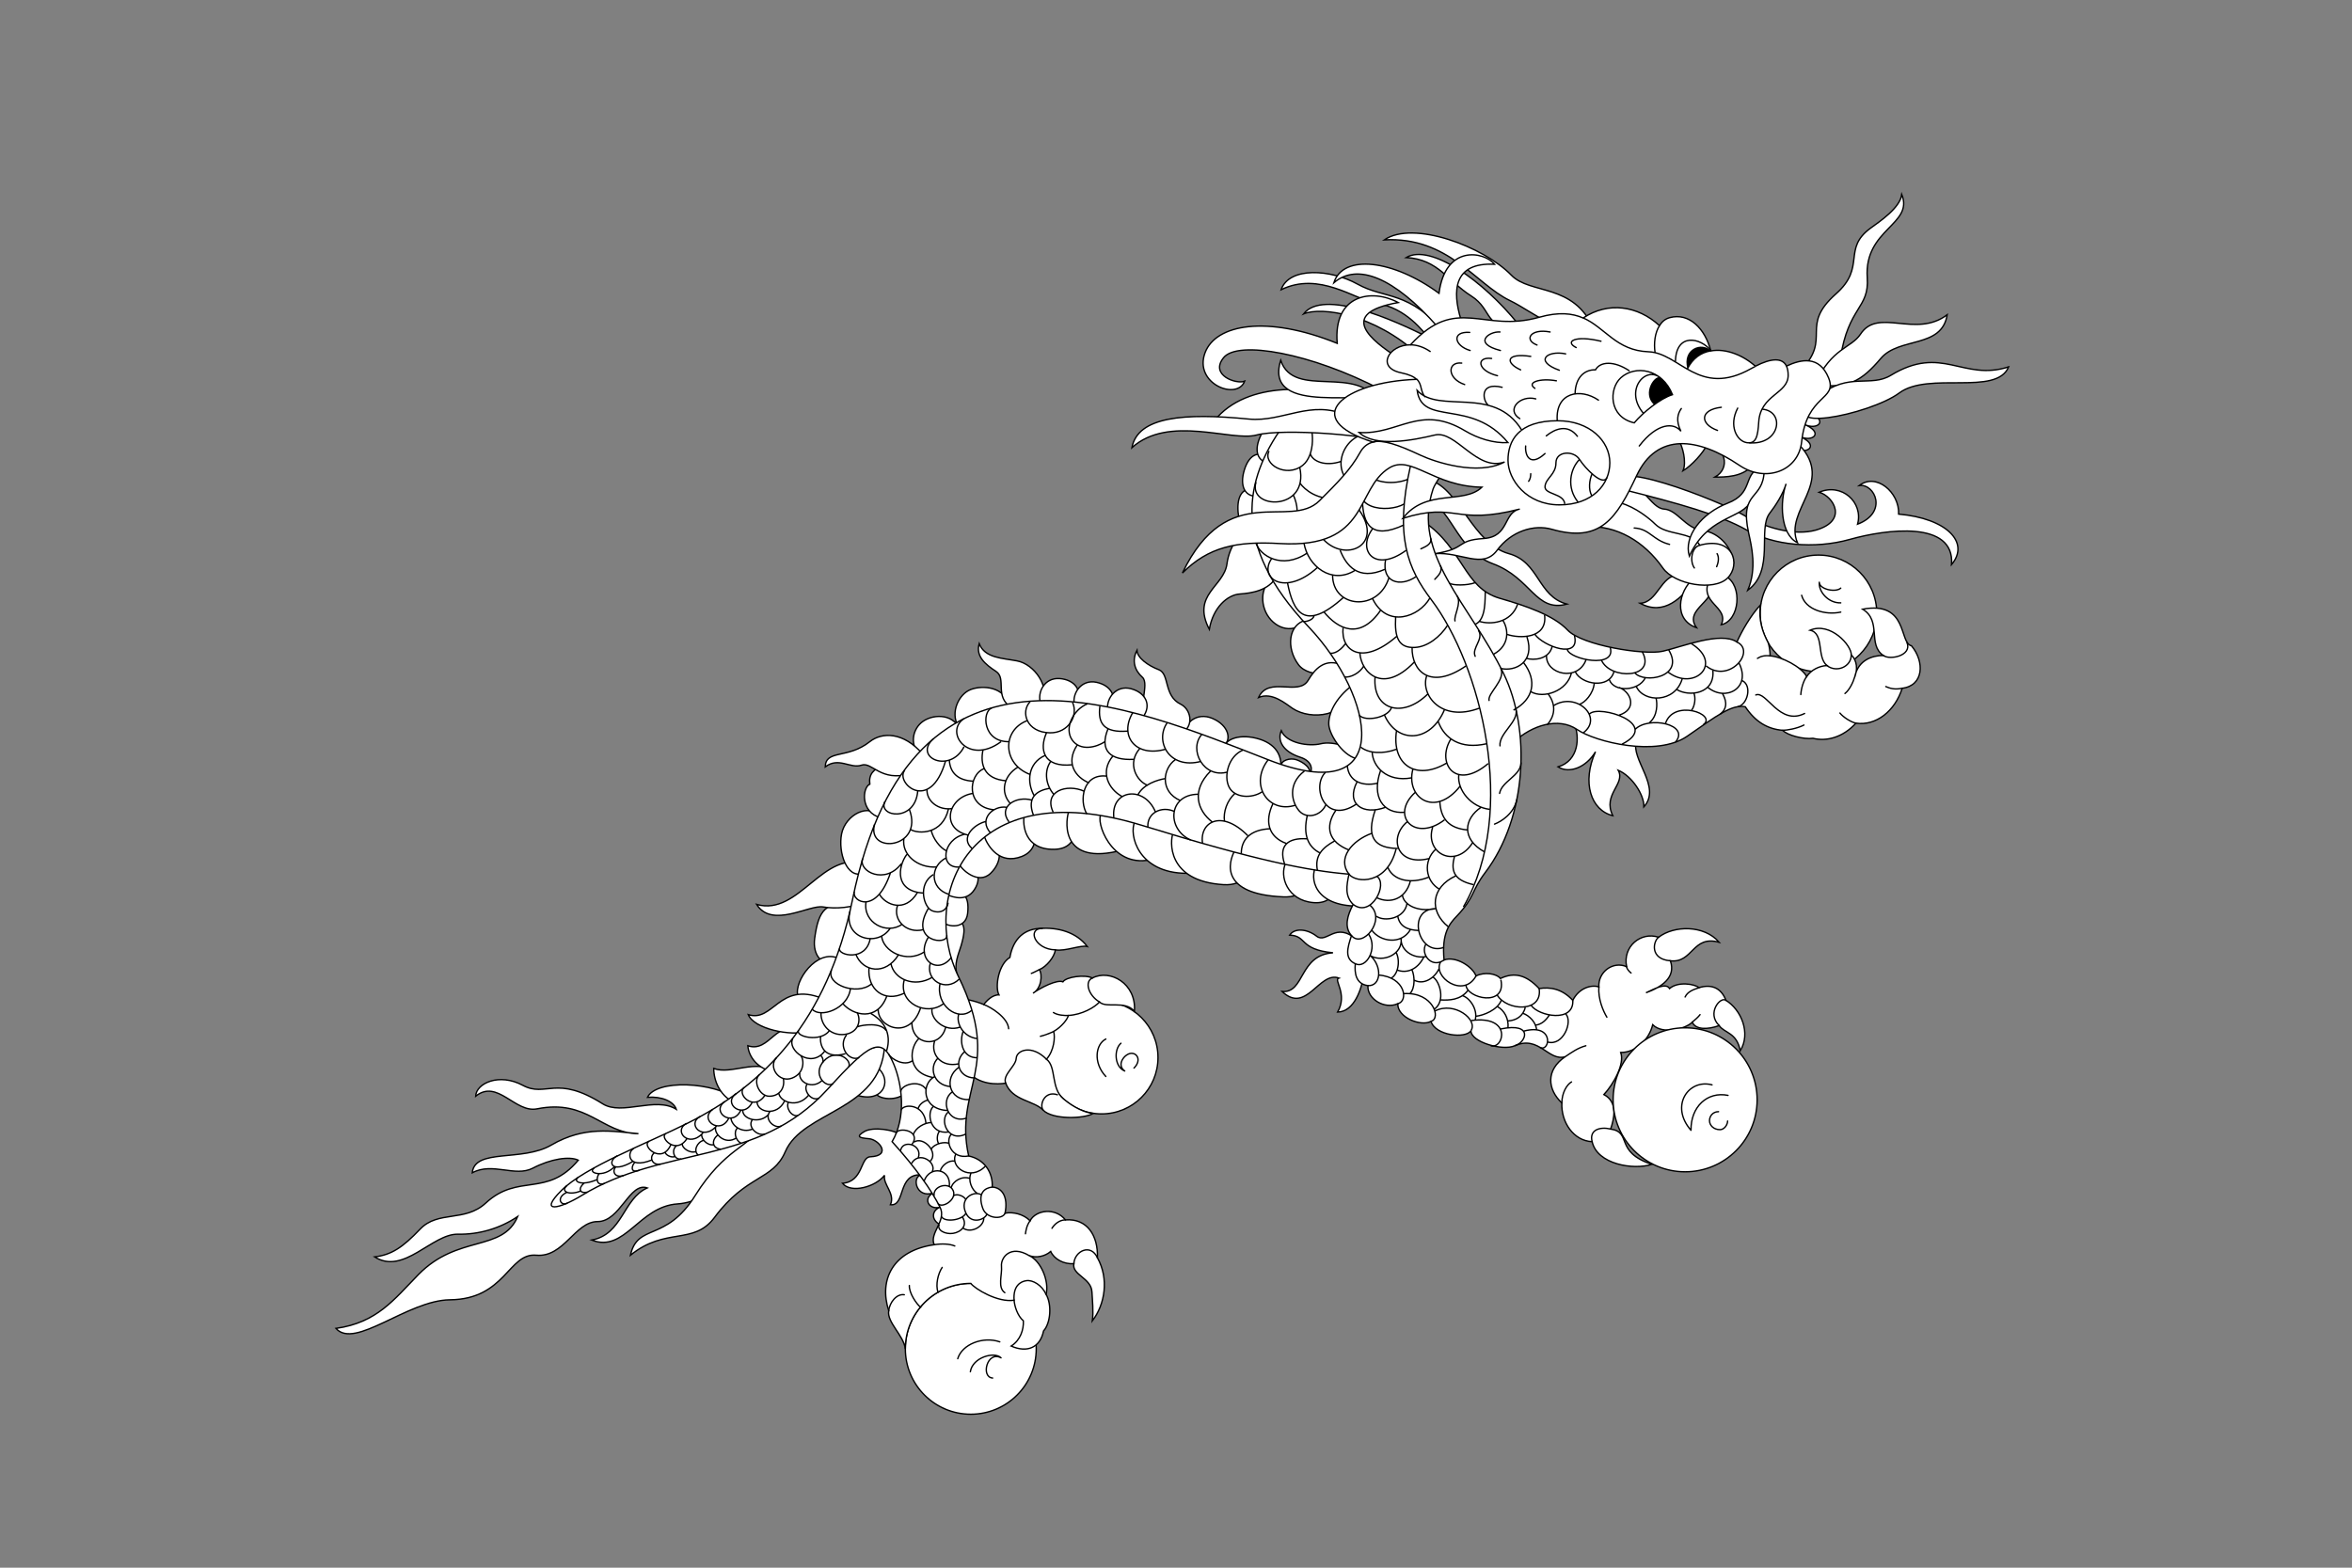 <?xml version='1.0' encoding='us-ascii'?>
<svg xmlns="http://www.w3.org/2000/svg" width="300" height="200" viewBox="0 0 300 200" fill="none">
    <rect x="0" y="0" width="300" height="200" fill="#808080" stroke="none"/>
    <g clip-path="url(#clip0_5_9955)">
        <path d="M160.579 62.53C158.917 61.94 157.843 62.798 157.897 64.945C157.95 67.091 159.078 68.325 160.741 67.52L160.579 62.53V62.53Z" fill="white" stroke="black" stroke-width="0.174" />
        <path d="M162.039 58.51C160.655 57.417 159.363 57.885 158.724 59.935C158.085 61.985 158.756 63.516 160.589 63.288L162.039 58.51V58.51Z" fill="white" stroke="black" stroke-width="0.174" />
        <path d="M164.346 54.62C163.153 53.318 161.803 53.574 160.843 55.495C159.885 57.416 160.302 59.034 162.149 59.103L164.346 54.62ZM162.833 73.53C160.794 74.281 160.578 77.072 161.867 78.789C163.155 80.506 165.516 80.828 166.803 78.789L162.833 73.529L162.833 73.53Z" fill="white" stroke="black" stroke-width="0.174" />
        <path d="M160.473 67.627C158.541 66.983 156.801 69.578 156.502 71.919C156.127 74.871 151.941 75.836 154.249 80.29C154.731 77.446 156.61 75.89 158.112 75.783C159.615 75.676 161.869 75.354 162.834 73.529L160.473 67.627ZM166.59 79.11C164.335 79.647 164.013 82.652 165.623 84.798C167.001 86.636 171.311 86.193 171.204 84.369L166.59 79.11ZM172.976 97.193C173.083 95.262 169.972 94.51 168.469 94.886C166.967 95.262 164.096 94.833 163.425 93.223C162.889 94.51 163.667 95.906 165.84 96.603C167.485 97.131 167.45 98.32 166.967 98.857C168.201 99.072 171.85 99.072 172.976 97.194V97.193Z" fill="white" stroke="black" stroke-width="0.174" />
        <path d="M171.206 84.853C169.006 83.888 167.702 85.359 166.86 86.785C165.626 88.878 161.816 86.195 160.528 88.985C162.273 88.234 164.048 89.836 164.874 90.38C167.235 91.936 171.797 91.454 172.441 87.805L171.206 84.853Z" fill="white" stroke="black" stroke-width="0.174" />
        <path d="M172.493 87.427C170.293 89.09 169.435 91.075 169.489 92.417C169.543 93.758 171.421 96.71 173.46 96.871C174.641 94.456 175.231 89.358 172.494 87.427H172.493ZM163.373 97.783C163.373 96.978 164.554 96.656 165.358 96.924C166.164 97.193 167.397 97.998 166.968 98.856L163.373 97.783ZM151.243 93.383C151.029 92.418 152.585 90.754 154.678 91.666C156.77 92.578 157.039 94.349 156.179 95.047L151.243 93.383V93.383Z" fill="white" stroke="black" stroke-width="0.174" />
        <path d="M156.34 95.153C156.179 94.617 157.685 93.545 160.258 94.187C162.833 94.831 163.464 96.49 163.37 97.783L156.34 95.153ZM150.976 93.383C152.318 92.364 151.81 90.432 150.6 89.842C148.4 88.768 149.205 85.978 147.81 85.442C146.415 84.905 145.074 83.939 145.02 82.973C144.322 84.315 144.751 85.549 145.718 86.408C146.683 87.266 144.967 90.754 146.2 91.666L150.976 93.383ZM122.213 92.633C121.086 90.863 118.403 91.185 117.276 92.419C116.15 93.653 116.311 95.477 117.384 96.282L122.213 92.633ZM128.653 90.003C128.224 87.642 125.38 87.374 123.824 87.964C122.268 88.554 121.194 90.916 122.214 92.633L128.653 90.003H128.653Z" fill="white" stroke="black" stroke-width="0.174" />
        <path d="M132.946 89.68C133.965 87.695 131.98 84.743 129.726 84.314C127.845 83.956 125.621 83.965 124.897 82.114C124.441 83.724 125.648 84.743 127.043 85.656C128.438 86.568 126.775 88.929 129.029 90.27L132.946 89.68L132.946 89.68Z" fill="white" stroke="black" stroke-width="0.174" />
        <path d="M132.733 89.75C132.263 88.328 133.216 86.436 135.143 86.568C137.072 86.701 138.17 88.102 137.32 89.853L132.732 89.75H132.733Z" fill="white" stroke="black" stroke-width="0.174" />
        <path d="M137.023 89.857C136.757 88.383 137.966 86.643 139.856 87.045C141.747 87.447 142.637 88.988 141.551 90.603L137.023 89.857Z" fill="white" stroke="black" stroke-width="0.174" />
        <path d="M141.286 90.533C141.094 89.048 142.389 87.371 144.257 87.866C146.125 88.362 146.937 89.946 145.771 91.505L141.286 90.533ZM108.906 115.117C105.311 115.117 104.433 115.973 103.916 119.678C103.272 124.292 109.55 124.829 108.906 115.117Z" fill="white" stroke="black" stroke-width="0.174" />
        <path d="M110.516 110.287C104.989 108.194 101.985 116.94 96.511 115.384C98.47 118.497 103.217 115.39 104.989 115.706C107.994 116.243 114.487 115.116 110.516 110.287ZM106.92 122.253C104.183 121.019 101.232 125.205 101.768 127.029C102.45 129.346 108.69 127.458 106.92 122.253ZM94.15 140.283C95.652 140.711 97.476 141.571 97.155 144.468C96.833 147.365 91.36 153.268 86.423 153.59C81.486 153.913 79.715 159.868 75.476 158.204C79.447 157.454 79.447 152.946 82.559 151.552C80.305 150.746 79.125 155.845 76.228 155.845C73.33 155.845 71.935 160.459 68.393 160.136C64.852 159.815 64.479 165.754 57.393 165.825C51.973 165.878 45.266 172.21 42.852 169.474C48.11 168.723 50.232 165.809 53.369 162.605C58.413 157.455 64.101 159.761 66.032 155.2C63.725 156.756 61.042 157.507 58.413 157.455C55.112 157.386 51.491 162.713 47.788 160.352C49.935 160.084 51.33 159.171 53.584 156.81C55.891 154.392 59.278 155.955 61.955 153.484C66.14 149.62 69.735 152.839 73.76 148.01C72.633 147.474 70.218 147.849 67.964 149.029C65.71 150.21 62.813 148.224 60.237 149.62C60.559 146.454 66.569 148.266 70.325 146.078C74.565 143.61 78.079 144.334 81.433 144.629C76.765 144.603 74.94 140.175 68.501 141.463C65.693 142.025 63.457 137.6 60.667 139.853C60.747 138.191 63.672 136.849 66.677 138.459C69.682 140.068 70.893 137.05 76.872 140.82C79.341 142.375 83.58 139.853 86.262 141.517C85.914 140.498 84.384 139.853 82.587 139.988C83.714 137.681 90.985 137.975 94.15 140.284L94.15 140.283Z" fill="white" stroke="black" stroke-width="0.174" />
        <path d="M98.926 136.793C96.565 134.969 93.292 137.169 91.038 136.31C91.038 137.812 91.789 140.067 94.258 140.925C95.009 140.389 98.389 137.437 98.926 136.793Z" fill="white" stroke="black" stroke-width="0.174" />
        <path d="M102.63 131.59C98.927 129.712 98.283 134.38 95.386 133.414C95.493 134.756 96.566 136.419 98.927 136.795L102.63 131.59Z" fill="white" stroke="black" stroke-width="0.174" />
        <path d="M104.83 127.35C99.356 125.203 98.659 130.462 95.439 129.443C96.191 131.267 100.805 132.233 103.166 131.589L104.83 127.35ZM112.34 104.33C110.891 102.291 107.832 103.954 107.349 106.369C106.866 108.784 108.047 112.164 110.086 111.413L112.34 104.33Z" fill="white" stroke="black" stroke-width="0.174" />
        <path d="M116.042 97.89C113.52 97.3 110.623 97.568 110.945 100.037C109.979 100.466 109.71 103.632 112.34 104.329L116.042 97.89V97.89Z" fill="white" stroke="black" stroke-width="0.174" />
        <path d="M117.706 96.227C115.237 93.329 112.485 93.397 110.945 94.617C108.101 96.871 105.337 95.582 105.257 97.837C106.974 96.522 108.477 98.105 109.872 97.621C111.267 97.139 112.286 99.822 116.15 98.695L117.706 96.227ZM111.749 139.533C112.125 140.231 114.432 140.553 115.559 139.372C117.052 137.807 115.398 133.469 113.037 133.147C110.676 132.825 110.461 138.031 111.749 139.533Z" fill="white" stroke="black" stroke-width="0.174" />
        <path d="M109.066 139.64C112.447 140.873 113.896 138.083 112.071 136.313C111.588 136.903 109.817 139.05 109.066 139.64Z" fill="white" stroke="black" stroke-width="0.174" />
        <path d="M96.403 144.253C95.759 146.185 92.432 146.508 88.676 152.517C84.919 158.527 81.324 156.005 80.412 160.137C84.919 156.488 88.459 158.912 91.144 155.307C95.222 149.834 98.58 150.62 100.159 146.936C102.412 141.678 112.286 141.785 112.822 133.522C109.496 132.878 98.978 141.785 96.403 144.253V144.253ZM181.079 63.12C185.372 64.515 185.479 70.096 190.415 71.92C195.353 73.744 195.836 78.144 199.86 77.071C196.104 76.052 196.372 71.705 192.455 70.632C187.861 69.373 186.123 62.368 182.473 61.295M200.773 92.257C201.524 93.974 201.417 97.032 198.734 97.837C200.182 98.75 202.328 97.891 203.509 95.906C201.738 99.823 202.919 103.364 205.709 104.062C204.367 101.325 207.373 100.037 206.407 98.267C208.178 99.018 209.734 101.433 209.68 102.935C211.988 100.359 207.963 96.925 208.714 94.511L200.773 92.257V92.257ZM172.976 119.837C170.347 117.529 169.225 120.44 167.932 119.434C166.725 118.495 165.115 118.361 164.498 119.3C166.752 119.381 165.651 121.124 170.025 121.554C165.651 121.849 166.457 126.732 163.532 126.49C166.644 129.442 168.254 123.861 170.776 124.774C170.025 124.988 171.957 126.759 170.615 129.12C172.788 129.066 173.673 126.061 173.943 124.505L172.976 119.837ZM115.076 144.897C114.11 144.092 111.32 143.716 110.247 144.361C109.173 145.004 109.549 145.165 110.837 145.273C112.125 145.38 113.788 147.463 110.998 147.58C109.71 147.633 110.139 150.745 107.456 150.961C108.556 152.302 111.696 151.416 112.822 149.941C112.608 151.148 114.217 152.248 113.574 153.697C115.559 153.912 114.405 149.673 117.545 149.887C116.257 150.048 116.793 152.946 119.047 152.194C117.705 152.839 118.403 154.394 119.905 154.019C118.94 154.341 118.618 155.575 119.959 156.273C121.247 154.503 119.798 148.171 115.076 144.897V144.897ZM231.949 85.69C236.056 85.69 239.385 82.36 239.385 78.253C239.385 74.146 236.056 70.816 231.949 70.816C227.841 70.816 224.512 74.146 224.512 78.253C224.512 82.36 227.841 85.69 231.949 85.69Z" fill="white" />
        <path d="M181.079 63.12C185.372 64.515 185.479 70.096 190.415 71.92C195.353 73.744 195.836 78.144 199.86 77.071C196.104 76.052 196.372 71.705 192.455 70.632C187.861 69.373 186.123 62.368 182.473 61.295M96.403 144.253C95.759 146.185 92.432 146.508 88.676 152.517C84.919 158.527 81.324 156.005 80.412 160.137C84.919 156.488 88.459 158.912 91.144 155.307C95.222 149.834 98.58 150.62 100.159 146.936C102.412 141.678 112.286 141.785 112.822 133.522C109.496 132.878 98.978 141.785 96.403 144.253V144.253ZM200.773 92.257C201.524 93.974 201.417 97.032 198.734 97.837C200.182 98.75 202.328 97.891 203.509 95.906C201.738 99.823 202.919 103.364 205.709 104.062C204.367 101.325 207.373 100.037 206.407 98.267C208.178 99.018 209.734 101.433 209.68 102.935C211.988 100.359 207.963 96.925 208.714 94.511L200.773 92.257V92.257ZM172.976 119.837C170.347 117.529 169.225 120.44 167.932 119.434C166.725 118.495 165.115 118.361 164.498 119.3C166.752 119.381 165.651 121.124 170.025 121.554C165.651 121.849 166.457 126.732 163.532 126.49C166.644 129.442 168.254 123.861 170.776 124.774C170.025 124.988 171.957 126.759 170.615 129.12C172.788 129.066 173.673 126.061 173.943 124.505L172.976 119.837ZM115.076 144.897C114.11 144.092 111.32 143.716 110.247 144.361C109.173 145.004 109.549 145.165 110.837 145.273C112.125 145.38 113.788 147.463 110.998 147.58C109.71 147.633 110.139 150.745 107.456 150.961C108.556 152.302 111.696 151.416 112.822 149.941C112.608 151.148 114.217 152.248 113.574 153.697C115.559 153.912 114.405 149.673 117.545 149.887C116.257 150.048 116.793 152.946 119.047 152.194C117.705 152.839 118.403 154.394 119.905 154.019C118.94 154.341 118.618 155.575 119.959 156.273C121.247 154.503 119.798 148.171 115.076 144.897V144.897ZM231.949 85.69C236.056 85.69 239.385 82.36 239.385 78.253C239.385 74.146 236.056 70.816 231.949 70.816C227.841 70.816 224.512 74.146 224.512 78.253C224.512 82.36 227.841 85.69 231.949 85.69Z" stroke="black" stroke-width="0.174" />
        <path d="M193.099 94.673C195.354 92.526 198.788 91.454 201.148 93.063C203.509 94.673 211.344 96.605 215.208 93.922C219.07 91.239 220.895 89.844 222.612 90.165C223.901 92.097 225.456 93.01 227.388 93.171C227.978 93.814 230.072 94.351 231.252 94.19C232.969 94.619 235.062 94.083 236.725 92.258C239.301 92.634 241.715 90.702 242.627 87.805C245.363 87.483 245.525 84.424 243.808 82.385C242.198 82.063 243.433 76.643 237.583 77.716C240.052 79.219 238.173 82.224 240.213 83.619C238.818 83.619 237.02 84.21 236.591 86.302C237.127 84.853 236.511 83.888 236.134 83.566C236.188 82.332 233.452 79.3 230.876 80.4C232.727 80.802 231.681 83.781 233.023 84.907C232.056 84.961 231.037 85.444 230.447 86.302C229.749 85.068 227.281 83.78 225.779 83.673C225.779 83.243 225.698 82.385 225.511 81.956C224.84 80.668 224.276 79.139 224.544 77.18C223.256 78.575 222.183 80.507 221.54 81.902C219.501 80.507 214.456 82.546 212.095 83.082C209.734 83.619 201.793 82.332 199.968 80.4C198.144 78.468 194.602 77.287 191.276 76.322C186.701 74.994 186.661 69.99 181.616 66.555C181.51 72.78 190.954 92.527 193.1 94.673H193.099ZM140.513 142.107C144.484 142.107 147.703 138.887 147.703 134.916C147.703 130.945 144.484 127.726 140.513 127.726C136.542 127.726 133.322 130.946 133.322 134.916C133.322 138.887 136.542 142.107 140.513 142.107Z" fill="white" stroke="black" stroke-width="0.174" />
        <path d="M123.339 136.58C124.788 138.458 127.256 138.351 128.276 138.19C129.135 140.443 131.871 140.39 133.052 141.623C134.232 142.858 138.256 142.751 139.437 142.053C138.364 141.946 136.969 141.303 135.627 140.175C134.008 138.815 134.769 136.097 133.481 135.131C134.447 134.058 134.608 132.287 134.393 131.59C135.413 130.999 136.164 130.033 136.271 129.55C138.042 129.443 139.598 128.531 140.242 127.834C141.155 128.692 143.462 127.565 144.697 129.014C144.965 125.472 141.584 123.594 139.33 124.775C138.417 124.292 136.003 124.614 135.574 125.258C134.823 124.936 132.73 126.009 131.764 126.707C132.837 126.117 132.998 124.346 132.569 123.702C133.481 123.326 134.501 122.092 134.608 121.18C135.896 121.394 137.827 120.536 138.685 120.75C137.291 118.926 134.984 118.282 132.622 118.443C130.181 118.577 129.135 120.294 128.813 122.146C127.364 123.004 126.881 125.902 127.418 126.921C126.586 126.895 125.808 127.7 125.486 128.156C124.359 127.672 122.749 127.324 121.596 127.324M122.106 124.4C121.623 123.005 122.263 121.749 122.589 120.644C123.421 117.827 122.911 117.102 120.389 117.478C120.174 118.82 121.462 123.22 122.106 124.4Z" fill="white" />
        <path d="M123.339 136.58C124.788 138.458 127.256 138.351 128.276 138.19C129.135 140.443 131.871 140.39 133.052 141.623C134.232 142.858 138.256 142.751 139.437 142.053C138.364 141.946 136.969 141.303 135.627 140.175C134.008 138.815 134.769 136.097 133.481 135.131C134.447 134.058 134.608 132.287 134.393 131.59C135.413 130.999 136.164 130.033 136.271 129.55C138.042 129.443 139.598 128.531 140.242 127.834C141.155 128.692 143.462 127.565 144.697 129.014C144.965 125.472 141.584 123.594 139.33 124.775C138.417 124.292 136.003 124.614 135.574 125.258C134.823 124.936 132.73 126.009 131.764 126.707C132.837 126.117 132.998 124.346 132.569 123.702C133.481 123.326 134.501 122.092 134.608 121.18C135.896 121.394 137.827 120.536 138.685 120.75C137.291 118.926 134.984 118.282 132.622 118.443C130.181 118.577 129.135 120.294 128.813 122.146C127.364 123.004 126.881 125.902 127.418 126.921C126.586 126.895 125.808 127.7 125.486 128.156C124.359 127.672 122.749 127.324 121.596 127.324M122.106 124.4C121.623 123.005 122.263 121.749 122.589 120.644C123.421 117.827 122.911 117.102 120.389 117.478C120.174 118.82 121.462 123.22 122.106 124.4Z" stroke="black" stroke-width="0.174" />
        <path d="M120.256 117.637C120.9 118.281 123.181 118.576 123.422 116.537C123.699 114.196 122.751 113.29 120.712 114.202C120.551 114.739 120.363 116.939 120.256 117.637Z" fill="white" stroke="black" stroke-width="0.174" />
        <path d="M120.739 114.123C121.598 114.472 123.449 115.17 124.469 113.184C125.324 111.519 124.2 110.233 122.43 110.34C122 110.823 121.142 112.54 120.739 114.123Z" fill="white" stroke="black" stroke-width="0.174" />
        <path d="M122.323 110.18C122.538 110.824 124.738 112.97 126.348 111.414C127.958 109.858 127.958 107.551 125.543 106.692C124.899 106.799 122.967 109.053 122.323 110.18Z" fill="white" stroke="black" stroke-width="0.174" />
        <path d="M125.54 106.693C126.023 108.035 127.525 110.342 130.316 109.269C133.106 108.196 131.926 104.708 130.638 104.01C129.886 104.064 126.828 105.459 125.54 106.693Z" fill="white" stroke="black" stroke-width="0.174" />
        <path d="M130.639 104.01C130.424 105.191 130.639 108.41 134.449 108.356C138.258 108.303 137.186 103.849 136.22 103.205C134.663 103.205 132.034 103.258 130.639 104.01Z" fill="white" stroke="black" stroke-width="0.174" />
        <path d="M136.38 103.363C135.95 104.276 134.983 110.28 142.443 108.622C143.409 108.407 145.931 102.88 136.38 103.363Z" fill="white" stroke="black" stroke-width="0.174" />
        <path d="M140.456 103.9C139.706 104.651 141.637 110.715 146.681 109.695C151.725 108.675 147.487 102.934 140.456 103.9Z" fill="white" stroke="black" stroke-width="0.174" />
        <path d="M144.75 104.813C143.945 106.477 145.154 111.413 151.377 111.413C157.018 111.413 151.082 104.921 144.75 104.813Z" fill="white" stroke="black" stroke-width="0.174" />
        <path d="M149.633 106.263C149.229 107.185 148.734 112.419 156.072 112.863C161.384 113.185 160.097 105.673 149.633 106.263Z" fill="white" stroke="black" stroke-width="0.174" />
        <path d="M157.523 108.463C156.612 110.073 155.646 114.098 163.694 114.42C168.851 114.626 165.68 108.571 157.523 108.463Z" fill="white" stroke="black" stroke-width="0.174" />
        <path d="M164.23 109.697C163.049 111.307 163.919 114.464 166.912 115.063C170.669 115.814 171.205 112.273 168.63 110.555C166.053 108.838 164.23 109.697 164.23 109.697Z" fill="white" stroke="black" stroke-width="0.174" />
        <path d="M167.88 110.447C167.021 111.949 167.553 115.598 173.245 115.598C174.426 115.598 178.934 110.983 167.88 110.447ZM123.826 180.423C128.436 180.423 132.174 176.686 132.174 172.076C132.174 167.465 128.436 163.727 123.826 163.727C119.216 163.727 115.479 167.465 115.479 172.076C115.479 176.686 119.216 180.423 123.826 180.423Z" fill="white" stroke="black" stroke-width="0.174" />
        <path d="M185.049 59.043C184.405 59.687 183.065 61.619 182.795 62.37C180.005 70.741 187.453 76.993 191.81 85.98C195.245 93.063 194.816 104.224 189.449 111.307C187.613 113.73 188.162 114.42 185.801 116.888C184.895 117.835 183.869 119.035 184.191 122.469C185.694 121.932 187.84 123.327 188.269 124.508C189.342 123.971 190.845 124.186 191.381 124.83C193.205 123.971 194.708 124.4 196.317 126.118C197.713 125.903 199.216 126.118 200.61 127.62C201.362 126.118 202.864 125.581 203.937 125.903C203.83 123.971 205.762 122.576 207.478 123.327C206.942 120.752 209.303 118.82 211.558 119.571C213.488 118.069 217.352 117.961 219.284 120.215C215.849 119.249 215.957 122.898 213.059 122.576C213.81 124.723 211.878 125.957 209.948 126.654C211.181 126.064 212.523 125.366 212.952 126.117C214.025 125.179 216.171 125.527 216.709 126.01C218.13 125.554 219.499 125.903 220.142 127.62C222.074 128.801 223.362 131.805 221.967 134.059C221.538 131.698 219.928 131.806 219.284 130.84C217.781 131.376 216.278 131.376 215.849 130.41C214.991 131.269 212.094 132.02 210.806 130.732C210.323 132.664 208.659 134.274 206.727 134.274C207.264 135.776 205.762 138.353 204.581 139.64C206.406 140.605 205.869 142.752 205.439 144.04C208.23 144.469 205.869 146.937 210.698 148.547C208.338 149.298 203.723 148.547 203.078 145.65C200.717 145.543 199.107 143.182 199.216 140.712C197.391 138.995 197.123 136.527 199.645 134.81C197.498 135.454 196.317 132.02 193.205 133.415C191.657 134.109 187.571 132.932 187.625 131.483C186.981 132.557 183.064 132.128 182.527 130.303C181.239 131.001 178.233 129.82 178.288 128.049C176.624 128.801 174.371 127.459 174.478 125.742C172.922 125.527 172.761 124.132 172.868 122.952C171.472 122.308 171.849 120.966 172.385 119.357C171.42 118.283 171.849 116.781 172.6 115.386C171.527 114.312 171.742 113.025 172.063 111.522C166.911 111.093 160.458 109.851 145.663 105.298C123.34 98.43 117.33 114.527 122.267 124.615C127.963 136.255 121.623 138.782 123.555 147.475C125.594 147.904 126.667 149.621 126.56 151.446C127.767 151.499 128.625 152.625 128.196 154.773C129.216 154.585 130.531 154.879 131.389 155.738C132.14 154.343 134.609 154.021 135.897 155.631C138.687 155.415 140.082 157.67 139.975 160.46C141.477 163.143 140.94 166.417 139.331 168.509C139.492 167.382 139.331 165.773 139.278 164.807C139.178 163.031 136.701 162.66 136.97 161.211C135.682 161.318 134.448 160.621 134.019 159.656C133.267 160.299 132.194 160.514 131.282 160.192C132.731 160.836 133.858 163.411 133.428 165.128C134.18 166.417 134.018 168.778 133.106 169.797C132.677 171.889 131.067 172.641 128.975 171.728C130.155 170.978 130.585 169.636 130.531 168.508C129.78 167.865 129.404 166.631 129.35 165.879C127.258 166.201 124.36 164.431 123.826 163.731C119.215 163.731 115.478 167.468 115.478 172.079C115.263 170.361 113.091 168.67 113.36 167.221C112.072 163.25 113.896 159.547 119.155 158.797C118.511 157.295 120.765 155.737 119.906 154.021C118.81 151.828 116.794 148.977 113.79 145.65C115.614 142.537 115.077 138.353 114.004 135.777C112.463 132.078 110.999 132.987 105.526 138.996C96.606 148.79 84.706 146.079 74.189 152.518C71.394 154.229 68.608 154.879 71.613 151.875C74.618 148.87 82.559 145.866 87.71 143.289C97.357 138.466 105.525 130.411 108.745 114.743C116.311 77.922 144.158 90.059 161.758 96.927C178.282 103.376 175.281 88.771 166.91 79.971C156.849 69.394 158.861 61.083 163.583 54.429C172.061 53.248 188.321 56.2 185.047 59.044L185.049 59.043Z" fill="white" stroke="black" stroke-width="0.174" />
        <path d="M214.94 149.493C220.012 149.493 224.124 145.382 224.124 140.31C224.124 135.237 220.012 131.125 214.94 131.125C209.867 131.125 205.755 135.237 205.755 140.31C205.755 145.382 209.868 149.493 214.94 149.493Z" fill="white" stroke="black" stroke-width="0.174" />
        <path d="M179.899 59.47C177.86 68.485 179.577 72.563 182.583 76.534C188.792 84.741 193.744 103.471 186.66 115.704" stroke="black" stroke-width="0.174" />
        <path d="M190.629 105.137C191.488 104.815 193.097 103.795 193.474 102.024M191.273 101.22C191.541 99.664 193.955 98.993 194.009 97.33M191.326 95.153C191.165 93.543 193.741 92.095 193.365 90.485M189.933 89.36C189.717 88.448 192.079 86.731 191.435 85.282M188.163 83.727C187.679 82.707 189.289 81.527 188.592 80.453M185.586 79.217C185.425 78.519 186.418 76.99 185.882 76.078M183.009 73.907C183.223 73.638 184.083 72.994 183.733 72.19M181.239 70.017C181.588 69.829 182.634 69.507 182.5 68.729" stroke="black" stroke-width="0.174" stroke-linecap="round" />
        <path d="M127.526 171.19C125.379 170.439 122.697 171.512 122.16 173.337M123.769 175C124.038 173.177 126.828 172.371 127.686 173.229C125.916 172.264 125.057 175.697 126.613 175.806M141.049 132.557C139.762 133.201 139.387 135.562 141.049 137.333M142.979 133.093C142.068 133.845 142.121 136.098 143.463 136.635C142.336 135.83 143.463 134.435 144.268 134.381C145.072 134.328 145.608 135.293 144.643 136.259M218.373 138.403C215.369 137.599 212.953 141.087 215.689 144.199C215.637 141.194 217.783 139.209 220.412 139.745M219.203 141.823C218.464 141.823 218.049 142.401 218.049 142.963C218.049 143.554 218.558 144.118 219.39 144.118C219.928 144.118 220.357 143.501 220.357 143.018M229.8 75.943C230.283 77.768 232.805 78.519 234.79 78.09M234.789 76.91C233.234 76.964 231.946 75.515 232.053 74.281C232.053 75.193 234.146 75.622 234.789 75.032" stroke="black" stroke-width="0.174" stroke-linecap="round" stroke-linejoin="round" />
        <path d="M128.276 138.19C127.847 137.117 129.564 136.043 129.618 135.023C129.671 134.004 131.549 133.199 133.481 135.131M132.569 123.703C132.194 123.864 131.872 124.079 131.55 124.186M136.273 129.55C135.816 129.577 134.878 129.523 134.368 129.174M134.396 131.59C134.02 131.778 133.188 132.1 132.705 132.207M115.989 164C115.936 164.967 116.902 166.361 117.438 166.79M120.176 161.693C119.639 162.498 119.318 163.893 119.639 164.859M128.169 164.913C127.203 164.269 127.847 162.605 127.74 161.533C127.633 160.459 128.867 158.743 131.282 160.191M119.156 158.797C120.122 158.636 121.141 158.688 121.785 158.957M131.389 155.737C130.96 156.327 130.853 156.971 130.799 157.401M135.896 155.63C135.145 155.63 134.501 156.166 134.179 156.703M125.486 128.157C126.345 128.452 128.571 129.82 128.652 131.242M134.609 121.18C131.98 121.126 130.961 118.443 132.946 118.443M139.333 124.773C138.313 125.203 138.797 126.973 140.245 127.832M133.053 141.623C132.543 140.98 133.214 139.102 134.877 139.665M136.969 161.21C137.076 159.574 139.143 158.607 139.975 160.459M129.349 165.877C129.215 164.079 130.127 163.489 130.932 163.382C131.737 163.275 132.891 163.945 133.428 165.125M113.359 167.22C113.467 166.147 114.379 165.02 115.345 165.181M211.556 119.57C210.857 120.08 210.402 122.36 213.057 122.575M207.479 123.327C207.479 123.595 207.828 123.971 208.043 124.132M220.143 127.62C219.445 127.083 217.647 129.257 219.284 130.84M203.079 145.65C202.677 144.121 204.099 143.718 205.44 144.04M199.646 134.81C200.45 134.273 201.256 133.683 202.275 133.415M199.216 140.71C199.216 139.423 199.859 138.35 200.449 138.028M203.936 125.903C203.829 127.459 204.474 128.962 204.957 129.767M216.709 126.01C215.93 126.252 215.233 126.547 214.938 127.191M215.849 130.41C216.226 130.088 216.655 129.713 216.843 129.444M236.133 83.563C236.133 85.066 234.255 85.871 233.022 84.905M240.213 83.617C241.043 84.261 243.914 83.644 243.243 81.98M236.723 92.257C236.133 92.149 235.113 91.505 234.684 90.969M242.626 87.803C241.661 88.018 241.016 87.803 240.533 87.589M227.386 93.17C227.922 93.17 229.209 92.955 230.096 92.499M225.776 83.673C225.079 83.593 224.568 83.727 224.166 83.995M236.589 86.3C236.402 86.971 235.918 88.017 235.328 88.473" stroke="black" stroke-width="0.174" stroke-linecap="round" />
        <path d="M223.953 88.663C225.295 88.073 226.959 92.634 230.178 91.024M230.446 86.3C230.017 86.89 229.749 87.803 229.695 88.607" stroke="black" stroke-width="0.174" stroke-linecap="round" stroke-linejoin="round" />
        <path d="M166.269 79.327C166.699 79.273 167.45 79.112 167.611 78.575M111.053 129.283C112.663 130.196 113.789 131.752 113.092 134.059M184.833 74.39C185.316 74.712 187.141 74.712 188.16 74.337M189.449 75.463C189.395 76.215 189.61 79.058 188.162 79.649M188.699 79.273C190.041 79.703 192.724 79.542 193.583 77.073M191.703 79.163C192.4 80.237 192.614 82.329 190.522 83.456M192.239 80.937C193.795 81.473 197.391 81.527 197.014 78.468M195.783 80.937C196.856 82.439 201.579 84.21 200.827 81.098M191.436 85.28C193.259 85.709 195.836 84.475 194.763 81.256M199.913 82.867C200.181 84.101 206.19 85.389 205.386 82.598M204.259 84.21C205.387 86.786 211.343 86.571 209.465 83.137M208.499 85.817C209.68 87.266 214.94 86.407 212.847 82.919M212.789 85.763C216.063 88.232 219.873 84.69 215.741 82.114M217.619 84.96C220.518 87.267 224.06 83.082 221.537 81.901M194.706 83.993C195.618 84.262 197.55 84.154 197.979 82.491M197.256 83.617C197.149 86.058 201.255 86.997 202.3 84.18M200.933 85.71C201.684 87.32 205.279 87.963 205.869 85.656M205.279 86.73C205.869 88.34 208.982 88.179 209.84 86.515M208.713 87.59C209.678 89.683 213.649 89.683 214.561 86.624M213.866 87.963C215.422 88.929 218.749 88.553 218.48 85.549M217.836 87.697C220.143 89.575 223.417 87.75 221.807 84.584M221.646 90.163C222.881 89.949 223.524 87.48 222.236 86.837M193.046 90.593C195.621 89.198 196.104 86.837 194.333 84.53M195.246 88.233C196.856 89.199 199.914 88.18 200.45 85.819M197.446 88.5C198.357 89.68 198.518 91.129 197.338 92.471M198.196 90.003C201.039 88.233 204.581 91.506 201.952 93.491M201.469 89.843C202.114 89.682 203.24 88.502 203.347 87.16M202.756 91.077C203.937 89.842 211.987 92.365 206.888 94.94M206.513 87.697C208.068 88.287 208.874 90.487 206.513 91.238M208.553 93.063C210.269 91.293 215.636 92.419 213.704 94.673M212.416 92.363C213.381 89.09 219.123 91.129 217.245 92.471M211.236 89.09C211.397 89.734 211.45 91.344 210.378 92.202M216.066 88.447C216.28 88.983 216.227 90.003 215.744 90.647M219.713 88.5C220.035 89.09 220.571 90.217 219.39 91.129M173.783 63.817C173.835 66.875 174.909 68.914 179.041 66.983M175.069 67.467C173.03 70.203 175.337 73.155 179.362 70.203M168.789 68.807C171.579 71.812 176.57 69.612 173.35 65.05M176.733 71.383C176.195 74.335 178.61 74.925 180.595 73.583M166.323 69.29C166.831 72.257 169.864 74.602 172.816 72.778M169.973 73.37C169.973 77.609 175.821 78.092 177.163 73.692M175.069 76.373C176.947 80.237 181.025 78.681 182.367 76.32M170.936 70.203C171.687 72.081 173.19 74.174 176.678 72.618M160.206 69.29C160.689 70.846 163.479 72.724 166.699 70.578M162.189 71.277C160.471 73.799 163.906 76.16 168.038 72.403M164.229 74.39C164.927 77.932 166.321 80.776 171.365 76.214M168.843 78.037C170.668 80.29 173.458 81.685 176.087 77.876" stroke="black" stroke-width="0.174" />
        <path d="M178.019 78.68C177.858 81.363 178.394 82.704 180.487 82.597C182.137 82.513 183.707 81.202 184.619 79.807M180.112 82.6C180.058 85.659 182.472 88.073 186.98 84.961M181.989 86.193C181.131 88.501 183.706 92.257 188.75 90.325M171.312 80.077C170.991 83.028 173.728 85.013 178.128 81.203M173.459 83.35C173.62 85.765 176.356 88.662 180.381 84.477M175.389 86.41C175.067 90.542 178.877 91.722 182.096 88.557M169.649 83.35C170.507 83.404 171.205 82.653 171.634 82.116M171.472 86.353C172.224 86.514 173.512 85.817 173.942 84.958M173.352 91.237C174.211 92.149 177.108 91.505 177.483 90.271M176.572 91.183C178.182 94.939 182.474 94.778 184.245 90.539M183.439 92.043C184.243 94.243 186.283 95.638 189.61 94.887M185.049 94.297C183.171 97.355 185.639 100.95 189.824 97.409M186.069 98.857C185.855 100.788 187.626 102.988 190.04 103.257M178.126 93.223C177.481 97.57 180.594 99.663 184.512 97.355M173.566 95.317C174.585 96.122 176.41 96.229 178.127 95.585M180.219 98.107C179.252 101.756 183.009 104.385 186.229 100.307M175.016 95.907C175.07 97.785 176.895 99.824 180.06 99.233M188.912 102.99C186.765 104.439 186.336 107.014 189.342 108.678M183.652 102.237C183.761 104.437 184.78 105.671 187.194 105.885M180.489 101.11C177.27 104.061 180.435 107.496 184.245 104.598M182.742 105.51C181.669 108.891 185.694 110.93 187.84 107.495M176.089 98.32C174.908 101.647 176.411 103.847 179.147 103.632M171.849 97.677C172.01 99.662 173.727 100.36 175.659 99.93M173.082 99.77C171.634 102.56 173.834 104.063 176.732 102.99M185.532 109.213C185.049 110.984 185.317 112.272 187.946 112.862M185.692 111.737C182.526 113.186 182.258 116.244 184.726 118.229M183.142 108.33C181.48 109.833 181.801 112.435 183.626 113.454M169.059 98.537C167.234 100.334 168.978 105.298 173.002 102.588M179.522 104.813C177.053 106.852 178.181 110.555 182.258 109.535M175.442 103.257C174.155 106.906 175.39 108.193 178.287 108.247" stroke="black" stroke-width="0.174" />
        <path d="M166.376 98.373C164.176 100.037 164.766 102.398 165.732 103.471C166.698 104.544 168.522 104.061 169.112 102.666M161.759 96.927C159.291 100.093 161.759 103.849 165.248 102.722M174.962 106.317C172.44 107.229 170.516 109.519 172.063 111.522C172.976 112.702 176.947 112.863 178.074 108.302M170.399 103.363C168.95 105.456 169.432 107.442 172.115 108.461M170.239 107.283C168.682 108.142 167.662 109.162 168.039 111.04M166.752 104.01C166.162 106.532 166.859 108.088 168.415 108.839M166.699 107.013C164.284 106.852 163.05 107.872 163.855 110.233M164.069 107.603C161.708 106.745 161.331 104.706 162.351 102.559M162.029 105.727C159.452 105.834 158.326 107.122 158.326 108.893" stroke="black" stroke-width="0.174" />
        <path d="M158.539 95.69C156.661 96.495 156.071 99.017 156.768 100.412C157.467 101.807 159.667 101.915 161.008 101.002M153.282 93.707C151.566 95.638 153.55 99.395 156.61 98.482M148.882 92.203C147.272 94.457 149.043 98.213 153.175 97.14M153.389 107.603C152.96 104.92 155.75 103.15 159.185 106.637M157.522 101.22C156.503 102.132 156.021 103.581 156.181 104.762M144.482 90.917C142.711 93.922 144.859 96.658 148.668 95.585M154.409 98.373C151.887 100.895 152.745 103.417 154.623 104.866M152.799 101.327C148.989 101.38 148.775 105.78 151.888 107.176M149.902 96.927C148.347 98 147.863 100.951 150.547 102.132M149.796 103.527C148.186 102.775 146.254 103.688 146.415 105.566M147.379 103.58C145.93 100.146 141.691 100.736 142.068 104.278M148.559 99.34C147.648 99.501 145.823 100.037 145.126 101.433M145.396 95.477C143.679 97.408 145.019 99.716 146.415 100.199M140.299 90.057C139.977 92.364 140.889 93.491 143.787 93.276M141.316 93.01C140.188 95.8 141.691 97.034 144.588 96.873M141.959 96.443C140.242 98.482 141.423 100.683 143.086 101.595M141.156 99.02C138.097 98.644 137.614 102.186 138.633 103.849" stroke="black" stroke-width="0.174" />
        <path d="M138.686 89.79C136.809 90.595 135.735 92.956 136.755 94.405C137.775 95.853 139.814 95.37 140.94 94.619M137.399 95.047C135.843 97.408 137.238 99.178 138.902 99.876" stroke="black" stroke-width="0.174" />
        <path d="M131.39 89.52C130.156 90.808 130.907 93.437 133.912 93.491C136.331 93.534 137.56 91.237 136.809 89.628M133.483 93.49C132.517 95.637 133.107 97.944 136.756 97.568M138.313 100.95C136.06 99.931 133.054 100.95 134.342 103.633M134.02 97.14C133.107 98.428 133.43 100.252 134.449 101.379M133.86 100.573C132.357 100.842 130.908 101.647 131.821 104.008M131.603 102.077C129.671 101.487 127.203 102.882 128.705 104.867M128.386 102.99C126.723 102.722 124.738 104.492 126.347 106.263M125.703 104.813C124.2 105.189 122.43 106.906 123.986 108.248M133.27 96.39C131.123 97.356 130.909 99.771 131.928 101.541M131.013 91.937C127.793 93.171 127.847 97.464 131.389 98.805M129.886 97.837C127.955 98.963 127.579 101.11 128.867 102.505M126.506 90.327C125.218 90.756 125.326 94.727 128.76 94.619M122.966 91.667C120.391 93.384 123.503 97.73 127.688 94.618M125.38 95.69C125.004 97.461 125.487 99.393 128.331 99.607M125.54 98.053C123.501 98.804 123.125 102.99 126.827 103.312M119.05 94.243C116.42 96.658 121.196 98.751 122.967 95.263M115.4 98.267C114.112 99.823 118.619 103.901 120.605 97.086M121.086 96.98C121.194 98.59 122.16 99.556 124.145 99.663M124.093 101.22C120.927 101.703 119.908 105.674 123.449 106.532M118.243 100.683C118.136 102.186 119.692 103.42 121.463 103.152M123.073 106.423C120.175 107.067 119.8 110.823 122.376 110.609M121.033 114.097C118.618 113.372 118.565 110.501 120.711 109.428" stroke="black" stroke-width="0.174" />
        <path d="M119.049 111.573C117.01 112.808 117.815 115.759 118.888 116.188C119.962 116.617 120.82 116.081 120.928 115.169M120.766 119.3C120.981 120.695 115.802 120.159 118.459 115.812M118.429 119.543C116.686 122.28 119.529 124.507 121.327 122.173M118.673 122.843C117.975 125.043 120.631 126.627 122.348 124.909M112.876 102.237C111.91 104.222 116.739 104.973 117.061 100.895M111.536 105.19C110.57 109.053 117.868 108.249 115.99 103.258M116.149 105.833C117.169 106.423 120.228 106.477 120.979 103.204M118.779 105.94C118.994 106.959 119.906 108.193 120.765 108.569M115.293 106.96C114.971 109.053 117.063 110.77 119.478 110.609M115.666 109C114.486 110.61 114.11 113.722 117.813 113.937M110.033 109.537C109.443 111.2 112.93 112.917 114.969 110.181M108.959 113.773C108.664 115.035 111.803 116.725 113.574 111.359M112.179 114.097C112.931 115.438 115.453 116.511 117.009 113.882M114.486 115.493C113.842 117.371 115.613 119.142 117.759 118.606M110.463 115.063C110.033 117.746 113.146 119.302 115.077 117.907M108.423 116.243C107.511 119.678 111.911 120.965 113.574 118.39M112.449 119.41C112.61 121.342 115.615 123.005 117.976 121.395M107.083 121.02C106.868 121.878 110.463 122.737 111 119.732M109.176 121.77C110.034 123.97 112.932 124.507 114.596 121.824M113.629 122.897C114.005 124.936 116.634 126.063 118.942 124.667M119.906 125.473C119.316 128.21 122.16 130.41 123.93 128.908M115.346 124.99C114.488 127.995 118.244 129.712 120.336 128.049M110.839 123.487C110.625 126.277 112.825 127.94 115.347 126.706M106.063 123.757C105.311 125.581 109.282 127.083 111.16 125.528M103.593 128.747C104.612 129.927 108.154 128.747 108.476 126.117M107.513 128.047C108.8 129.549 111.859 130.354 113.093 127.134M112.019 128.8C111.966 131.107 116.098 132.771 117.439 128.532M122.293 129.363C121.917 130.49 122.803 132.288 124.654 132.502M118.886 128.667C118.618 129.954 120.496 131.752 122.481 131.028M122.859 131.563C122.323 132.958 122.779 134.97 124.657 134.944M123.046 134.167C121.651 135.347 122.241 137.44 124.254 137.521M122.323 136.15C120.337 137.491 121.035 140.442 123.664 140.283M116.313 130.463C116.313 133.361 119.908 133.79 120.605 131.107M119.209 132.823C118.673 134.54 120.068 136.204 122.268 135.721M119.639 153.537C120.123 154.235 122.108 153.055 121.571 151.874C121.034 150.694 118.931 151.335 119.156 152.571M121.086 151.39C121.354 149.029 118.564 148.654 117.866 150.693M118.886 149.513C119.584 148.333 117.223 146.723 116.257 148.44M117.116 147.74C117.76 146.022 115.077 145.272 114.862 146.828M114.273 144.573C114.595 143.715 117.599 144.251 116.312 146.022M118.619 148.17C119.8 147.097 117.815 144.897 116.58 145.702M126.559 151.443C125.62 151.55 124.654 152.167 125.352 154.153C125.835 155.531 127.901 155.602 128.196 154.77" stroke="black" stroke-width="0.174" />
        <path d="M125.192 152.437C124.28 151.847 122.295 152.839 123.207 154.771C123.894 156.226 125.622 155.63 125.89 154.878M120.066 155.2C120.521 156.004 122.802 155.657 123.205 154.771M121.622 152.543C122.105 152.221 122.99 152.622 123.178 153.025M121.462 139.317C119.906 140.336 120.872 143.449 123.287 142.643M120.979 141.84C119.745 142.805 120.872 145.811 123.179 144.684M121.356 144.683C120.497 145.542 121.329 147.929 123.556 147.473M121.032 145.863C120.549 145.648 119.288 145.809 118.751 146.613M119.639 134.997C118.459 136.123 119.022 138.431 121.222 138.619M119.209 137.357C117.518 138.189 117.518 141.541 120.899 141.676M119.076 141.14C118.137 141.891 118.593 144.789 121.007 144.412M119.852 144.307C119.503 144.655 119.45 145.541 119.745 145.917M118.779 143.207C117.921 143.233 116.794 143.851 116.498 144.736M114.942 141.623C115.264 140.765 117.921 140.819 118.108 143.341M118.376 140.337C118 140.417 117.276 140.766 117.088 141.491M117.222 132.477C116.068 133.523 115.505 136.823 119.02 137.467M114.889 139.29C114.889 138.404 117.277 137.653 118.109 138.968M113.359 134.487C113.708 135.158 115.371 136.07 116.391 135.319M104.719 129.23C104.666 130.786 105.953 132.181 107.724 131.967C109.495 131.752 109.871 130.196 109.334 129.176M107.992 132.02C106.812 133.469 108.261 135.508 109.602 134.918M109.336 131C110.033 130.732 112.341 130.41 113.038 131.483M101.876 131.43C101.339 132.235 104.666 133.04 105.793 131.483M104.666 132.287C104.558 133.36 105.095 135.184 107.832 134.433" stroke="black" stroke-width="0.174" />
        <path d="M108.262 136.097C108.692 135.184 106.652 133.682 105.096 135.345C103.54 137.009 105.311 138.887 106.277 138.243M101.126 132.503C100.321 133.898 103.433 136.448 105.204 134.087" stroke="black" stroke-width="0.174" />
        <path d="M99.059 134.917C97.933 136.071 99.328 138.19 101.018 137.546C102.708 136.902 102.547 135.131 102.145 134.675" stroke="black" stroke-width="0.174" />
        <path d="M96.886 137.063C95.974 137.895 96.859 139.853 98.12 139.853C99.381 139.853 100.159 138.861 99.918 137.6M102.009 136.903C101.848 138.137 103.672 138.996 104.853 137.843M104.909 135.587C105.07 135.318 104.936 134.862 104.668 134.647M94.929 138.727C93.883 139.559 96.137 141.866 97.558 139.746M103.002 138.27C102.331 138.913 103.405 140.603 104.478 140.093M99.329 139.45C99.49 140.603 101.744 141.461 103.166 139.692M100.562 140.603C100.214 141.328 100.911 142.483 101.77 142.321M121.919 147.233C121.088 148.869 123.743 150.775 125.675 148.789M123.849 149.673C123.447 150.558 123.93 151.793 124.654 152.248M121.329 151.523C121.517 150.718 122.67 149.967 123.717 150.343M119.932 149.403C120.093 148.68 121.059 147.955 121.784 148.143M183.116 115.92C179.306 115.974 180.916 122.091 184.189 120.857M181.882 120.43C181.131 121.664 182.58 123.623 184.189 122.469M183.762 122.71C182.635 124.588 186.66 127.459 188.269 124.507M186.982 125.633C187.035 127.404 192.187 128.531 191.437 124.989M190.952 126.92C192.186 129.013 196.801 129.227 196.318 126.115M195.299 128.263C196.266 129.658 200.773 130.517 200.612 127.619M176.999 110.61C177.642 112.273 179.842 112.864 182.257 111.898M175.606 111.79C177.108 112.756 174.908 117.156 172.602 115.385M175.606 114.527C177.27 115.332 179.308 114.741 179.899 112.38M178.879 114.203C179.04 115.438 180.811 116.403 183.118 115.92M174.746 115.493C176.893 117.318 173.78 121.074 172.385 119.357M175.552 116.887C176.572 117.638 179.201 117.209 179.469 115.223M178.289 116.887C178.504 118.174 179.524 118.657 180.972 118.711M174.962 118.657C176.035 120.159 178.718 120.588 179.898 118.603M181.882 122.037C180.218 122.359 178.609 121.179 178.716 119.73C178.931 121.769 176.409 122.842 174.799 121.93M172.869 122.95C174.263 123.647 175.766 121.018 174.586 119.194M174.479 125.74C176.143 125.847 176.357 123.325 174.801 121.93M178.289 128.047C179.685 127.725 179.254 124.666 175.874 124.398M182.526 130.303C183.867 129.928 182.794 126.547 179.092 126.762M187.626 131.483C188.537 130.088 185.532 127.727 183.065 128.961M190.146 133.413C191.81 133.896 192.936 129.496 187.678 130.194M193.206 133.413C194.656 133.038 195.675 130.408 191.436 131.267M196.426 133.63C197.713 134.274 198.303 130.518 194.386 131.537M178.072 121.503C178.61 122.469 178.395 124.347 177.375 124.83M178.232 123.757C179.306 124.186 180.755 123.81 181.613 122.093M180.112 123.757C180.433 124.508 180.542 126.01 179.843 126.762M180.382 125.043C181.563 125.687 182.957 124.829 183.548 123.594M182.796 124.667C183.654 125.203 184.406 127.725 182.957 128.745M183.762 127.567C184.782 127.62 186.285 127.62 187.25 126.332M186.552 127.03C187.465 127.298 188.537 128.801 188.162 130.142M188.216 129.657C189.237 129.549 191.006 128.852 191.489 127.618M191.006 128.423C191.866 128.906 192.456 129.926 192.347 131.106M192.346 130.247C193.365 130.193 194.278 129.657 194.546 128.53M194.279 129.283C195.03 129.552 195.943 130.41 195.997 131.43M195.889 130.783C196.64 130.676 197.176 130.193 197.66 129.442M199.699 129.337C200.666 130.303 199.378 133.522 197.392 132.932M179.092 64.3C177.106 65.48 171.471 65.105 174.262 60.437M179.629 61.133C175.712 62.689 170.882 59.685 175.926 56.411M174.586 55.34C171.312 55.34 169.112 60.599 173.513 62.423M161.869 57.54C161.011 59.203 164.069 61.028 166.162 59.364C167.783 58.076 167.663 54.589 166.698 53.247M160.206 61.51C159.132 65.051 167.021 65.266 165.786 59.632M159.776 66.77C160.044 69.453 167.342 68.594 164.98 63.175M165.839 61.67C166.429 62.475 168.039 63.87 170.775 63.602M167.126 57.86C167.367 58.826 169.003 59.577 171.097 58.853M93.909 139.503C92.058 140.819 94.902 142.884 95.948 140.603M92.459 140.523C90.608 141.837 93.452 143.903 94.498 141.622M90.929 141.517C89.078 142.832 91.922 144.897 92.968 142.617M89.319 142.43C87.548 143.369 89.614 145.676 91.412 143.637M87.576 143.317C85.805 144.254 87.871 146.563 89.668 144.523M96.566 140.55C96.539 141.918 99.141 142.482 100.08 140.442M98.203 141.813C97.397 142.833 98.874 144.094 99.678 143.637M94.739 141.623C94.659 142.777 96.912 143.448 98.013 142.187M95.976 142.833C95.251 143.772 96.673 145.033 97.586 144.657M93.239 142.67C93.319 143.582 94.607 144.628 96.002 144.038M94.069 143.903C93.532 144.387 93.801 145.514 94.552 145.863M91.279 143.823C91.064 144.655 92.487 146.132 93.936 145.165M91.573 144.79C90.714 145.461 90.821 146.48 91.921 146.613M89.509 144.683C89.402 145.246 90.126 146.158 91.039 146.051M84.919 144.63C84.061 145.086 86.261 147.42 87.629 145.247M82.799 145.593C81.726 146.104 84.382 148.679 85.563 146.05M89.749 145.487C88.917 145.674 88.381 146.883 89.078 147.364M87.039 145.917C86.932 146.4 87.951 147.204 88.784 146.91M86.343 146.133C85.537 146.643 85.967 148.064 86.906 147.85M83.472 147.07C82.721 147.633 83.231 148.76 84.278 148.492M84.839 146.99C84.866 147.284 85.537 147.741 86.1 147.554M80.869 146.507C79.93 146.909 79.984 149.271 83.15 147.983M78.749 147.447C77.434 148.091 77.864 149.862 80.734 148.172M80.976 148.307C80.627 148.575 80.252 149.755 81.566 149.298M78.562 148.867C78.026 149.35 78.375 150.343 79.556 149.967M75.799 149.03C74.834 149.594 76.953 150.345 78.375 148.842M76.442 149.727C76.013 150.156 76.013 151.417 77.14 150.961M73.706 150.237C73.062 150.72 74.162 151.364 76.174 150.478M74.509 150.933C73.758 151.55 73.838 152.328 74.939 152.086M72.282 151.283C71.451 152.035 72.658 152.544 74.107 151.927M72.309 152.117C70.887 152.76 71.504 153.94 72.389 153.485M119.799 156.22C119.469 156.93 120.55 157.507 121.57 157.347C122.549 157.192 123.486 156.385 122.75 155.255M122.802 156.65C123.768 157.401 125.485 156.543 125.485 155.415" stroke="black" stroke-width="0.174" />
        <path d="M181.99 42.943C177.697 40.797 168.79 36.826 166.268 40.046C168.574 39.08 175.336 40.099 180.916 45.251L181.99 42.943Z" fill="white" stroke="black" stroke-width="0.174" />
        <path d="M184.593 42.717C179.629 36.934 176.705 38.229 173.136 36.237C169.783 34.366 164.443 33.983 163.408 36.959C168.307 34.574 172.804 38.242 175.567 38.686C179.361 39.295 181.503 42.229 182.613 43.578L184.593 42.717ZM203.293 41.977C200.716 36.074 195.208 37.616 192.775 35.108C189.235 31.46 180.274 28.079 176.571 30.601C184.726 30.172 188.2 36.223 192.561 38.328C195.674 39.831 199 43.05 203.293 41.977Z" fill="white" stroke="black" stroke-width="0.174" />
        <path d="M193.636 41.333C189.236 35.86 182.473 31.031 179.362 32.855C183.44 33.07 184.728 35.914 187.626 37.738C190.524 39.562 189.236 42.192 193.636 41.333ZM172.706 50.993C168.091 49.276 159.077 48.418 154.891 53.677C161.867 54.857 172.384 54.213 172.706 50.993Z" fill="white" stroke="black" stroke-width="0.174" />
        <path d="M171.85 53.033C167.234 50.887 163.63 53.885 159.293 53.463C151.03 52.658 145.127 53.141 144.376 57.111C149.098 52.872 157.04 56.36 160.259 55.502C163.479 54.643 175.391 55.394 179.147 57.004C177.215 54.643 174.211 53.999 171.85 53.033ZM186.336 40.743C185.264 37.202 185.317 33.446 190.629 33.714C189.288 32.051 184.352 31.192 183.546 37.417C177.697 33.124 171.311 32.373 170.132 36.075C173.136 33.5 177.804 35.378 183.385 41.71C183.868 41.441 185.156 40.905 186.336 40.744L186.336 40.743Z" fill="white" stroke="black" stroke-width="0.174" />
        <path d="M178.29 45.627C174.963 43.48 170.455 39.992 178.344 38.597C174.963 36.773 170.026 37.578 170.563 43.802C161.548 40.153 155.074 41.385 153.713 44.983C152.21 48.954 157.793 51.154 158.758 48.632C157.738 49.061 154.251 47.881 156.074 45.627C157.899 43.373 167.249 45.065 176.144 49.705C178.612 50.993 187.09 50.778 178.29 45.627Z" fill="white" stroke="black" stroke-width="0.174" />
        <path d="M175.926 51.53C173.359 46.289 165.033 51.047 163.355 45.971C161.062 53.408 175.195 49.293 175.926 51.53ZM228.889 57.217C230.635 58.084 232.145 56.72 229.474 55.651C231.221 56.518 232.745 55.187 230.074 54.116C231.821 54.983 233.345 53.652 230.674 52.582C229.962 53.299 228.942 55.929 228.889 57.217ZM229.799 47.13C233.663 43.052 229.478 41.657 234.199 37.471C238.063 34.047 234.937 31.765 238.601 29.1C239.781 28.242 242.356 26.525 242.572 24.808C244.127 28.671 237.741 29.208 238.17 35.432C238.444 39.396 235.765 39.049 234.737 45.735C234.522 47.13 233.556 50.242 229.799 47.13Z" fill="white" stroke="black" stroke-width="0.174" />
        <path d="M231.52 48.953C233.666 44.339 236.129 44.427 237.314 42.622C239.568 39.187 244.343 43.212 248.368 40.153C247.671 44.5 242.252 42.943 239.891 45.734C237.53 48.524 235.598 49.812 231.52 48.953Z" fill="white" stroke="black" stroke-width="0.174" />
        <path d="M232.056 50.457C235.813 47.452 238.581 49.457 241.179 47.881C247.725 43.91 250.355 48.686 256.204 46.808C254.647 50.564 246.008 47.344 242.252 50.135C238.495 52.925 225.295 55.608 232.056 50.457ZM221.11 71.867C221.055 70.15 219.446 67.949 217.192 67.681C214.939 67.413 213.972 65.052 212.256 64.945C210.539 64.837 209.411 61.403 207.05 61.457C204.689 61.51 203.723 64.569 209.25 67.359C214.778 70.15 220.894 73.369 221.11 71.867ZM214.133 73.317C211.772 73.424 211.45 76.858 209.197 76.966C212.308 78.629 214.562 76.214 216.172 74.068L214.133 73.317Z" fill="white" stroke="black" stroke-width="0.174" />
        <path d="M216.066 73.743C214.027 75.46 213.437 79.056 216.388 80.075C214.617 77.633 219.501 76.533 217.998 74.28L216.066 73.743Z" fill="white" stroke="black" stroke-width="0.174" />
        <path d="M218.103 73.853C216.493 76.966 220.625 77.341 219.551 79.702C221.912 79.166 222.289 74.712 220.141 73.531L218.103 73.853Z" fill="white" stroke="black" stroke-width="0.174" />
        <path d="M202.326 67.197C206.19 66.982 209.724 69.072 212.093 72.455C213.596 74.602 218.639 75.46 220.357 73.743C222.074 72.026 221.108 68.377 216.815 69.558C215.742 67.733 212.629 68.377 211.128 66.875C209.625 65.372 203.829 61.08 202.326 67.197Z" fill="white" stroke="black" stroke-width="0.174" />
        <path d="M216.816 69.56C215.797 69.775 215.475 71.545 216.118 72.458ZM219.016 70.633C219.339 71.17 219.123 71.921 218.962 72.297ZM208.446 67.36C210.431 67.467 210.807 68.916 212.953 69.453Z" fill="white" />
        <path d="M216.816 69.56C215.797 69.775 215.475 71.545 216.118 72.458M219.016 70.633C219.339 71.17 219.123 71.921 218.962 72.297M208.446 67.36C210.431 67.467 210.807 68.916 212.953 69.453" stroke="black" stroke-width="0.174" stroke-linecap="round" />
        <path d="M207.133 62.477C213.99 64.194 219.43 65.696 222.804 67.628C226.178 69.56 231.401 70.096 235.972 68.809C240.543 67.521 249.357 66.34 248.922 72.028C251.318 69.184 248.269 66.125 242.175 65.589C242.285 62.799 239.298 60.276 237.151 61.94C239.137 61.672 240.851 65.374 236.934 66.876C237.695 64.086 234.92 61.564 232.037 62.798C233.887 63.335 235.758 66.437 231.619 67.628C229.006 68.379 225.198 67.413 222.369 65.696C219.539 63.979 203.651 57.754 207.133 62.477Z" fill="white" stroke="black" stroke-width="0.174" />
        <path d="M224.436 59.687C222.29 60.652 223.685 62.906 220.359 64.194C217.031 65.482 214.724 68.433 215.475 70.955C217.73 66.018 221.7 66.233 223.095 64.301C224.491 62.37 226.529 59.526 224.436 59.687Z" fill="white" stroke="black" stroke-width="0.174" />
        <path d="M225.027 60.007C224.92 63.924 221.837 62.497 223.041 68.002C223.417 69.719 224.114 72.509 222.934 75.3C226.395 72.778 224.168 67.48 225.724 65.48C226.475 64.514 227.44 63.012 227.817 61.724C227.011 63.977 227.066 68.163 229.266 69.236C227.495 65.051 234.042 61.617 229.534 56.787C228.89 57.968 226.85 60.06 225.027 60.007ZM214.08 56.09C214.618 56.895 215.153 58.934 214.67 60.061C215.744 59.417 217.301 57.754 217.783 56.627C219.983 56.949 220.841 59.685 218.749 60.866C220.037 60.866 222.237 60.866 223.47 59.417C221.969 57.754 217.301 55.178 214.08 56.09H214.08Z" fill="white" stroke="black" stroke-width="0.174" />
        <path d="M180.703 48.393C180.355 48.077 179.769 47.776 178.718 47.56C175.469 46.894 177.147 43.965 179.912 43.991C185.814 37.552 189.128 42.516 196.318 40.477C198.835 39.764 200.562 39.975 201.933 40.568C205.153 38.421 208.929 39.021 211.667 41.543C211.971 41.059 212.379 40.69 212.953 40.531C215.474 39.831 217.513 41.98 218.21 44.771C220.175 44.406 222.42 45.379 223.896 46.721C225.94 45.671 227.348 45.624 227.867 46.703C229.692 45.845 232.056 45.307 233.236 48.204C234.417 51.102 230.446 50.243 229.801 56.361C229.404 60.134 225.187 61.619 221.86 59.365C216.537 55.76 211.343 55.18 208.767 60.653C206.192 66.127 204.174 69.307 197.928 67.522C195.675 66.878 192.776 67.736 190.953 70.205C189.128 72.673 186.337 70.365 183.011 70.634C187.196 69.99 185.593 68.937 189.236 68.702C192.563 68.487 191.704 65.375 193.85 64.946C185.479 67.093 185.801 63.98 178.933 66.126C181.938 62.263 186.66 64.409 189.021 62.156C182.796 62.048 180.013 57.982 177.215 59.687C172.815 62.371 174.746 70.009 163.264 69.346C157.683 69.024 154.142 69.775 150.815 73.103C156.611 61.083 164.495 67.686 168.309 63.873C170.563 61.619 172.279 59.902 173.46 57.756C173.875 57 174.438 56.568 175.14 56.401C165.589 53.396 171.365 48.715 180.703 48.394L180.703 48.393Z" fill="white" stroke="black" stroke-width="0.174" />
        <path d="M227.863 46.703C228.009 47.005 228.083 47.397 228.083 47.881C228.083 50.242 224.542 50.349 224.328 53.837C224.215 55.662 224.006 56.681 222.771 56.466C221.538 56.252 220.464 54.32 221.644 52.066" fill="white" />
        <path d="M227.863 46.703C228.009 47.005 228.083 47.397 228.083 47.881C228.083 50.242 224.542 50.349 224.328 53.837C224.215 55.662 224.006 56.681 222.771 56.466C221.538 56.252 220.464 54.32 221.644 52.066" stroke="black" stroke-width="0.174" stroke-linecap="round" />
        <path d="M182.473 44.877C181.584 44.252 180.696 43.998 179.898 43.991ZM201.913 40.55C204.755 41.78 206.141 44.732 210.269 44.877C214.243 45.016 216.709 50.779 223.362 47.023C223.543 46.921 223.719 46.826 223.89 46.738M211.667 41.543C211.073 42.487 210.939 43.803 211.101 44.958ZM198.68 53.677C193.637 53.677 192.348 56.252 192.348 58.721C192.348 61.189 194.709 64.409 198.895 64.409C203.08 64.409 205.334 61.833 205.334 59.043C205.334 56.252 202.758 53.677 198.68 53.677Z" fill="white" />
        <path d="M182.473 44.877C181.584 44.252 180.696 43.998 179.898 43.991M201.913 40.55C204.755 41.78 206.141 44.732 210.269 44.877C214.243 45.016 216.709 50.779 223.362 47.023C223.543 46.921 223.719 46.826 223.89 46.738M211.667 41.543C211.073 42.487 210.939 43.803 211.101 44.958M198.68 53.677C193.637 53.677 192.348 56.252 192.348 58.721C192.348 61.189 194.709 64.409 198.895 64.409C203.08 64.409 205.334 61.833 205.334 59.043C205.334 56.252 202.758 53.677 198.68 53.677Z" stroke="black" stroke-width="0.174" />
        <path d="M199.59 64.3C199.483 62.905 196.961 63.119 197.068 62.046C197.175 60.973 198.464 60.544 198.464 59.041C198.464 57.539 200.716 57.431 201.468 58.612C202.219 59.792 204.473 62.1 204.957 60.919M201.47 58.613C200.289 59.794 199.753 62.208 201.309 64.087ZM203.08 60.437C202.705 61.242 202.598 62.476 203.027 63.227Z" fill="white" />
        <path d="M199.59 64.3C199.483 62.905 196.961 63.119 197.068 62.046C197.175 60.973 198.464 60.544 198.464 59.041C198.464 57.539 200.716 57.431 201.468 58.612C202.219 59.792 204.473 62.1 204.957 60.919M201.47 58.613C200.289 59.794 199.753 62.208 201.309 64.087M203.08 60.437C202.705 61.242 202.598 62.476 203.027 63.227" stroke="black" stroke-width="0.174" />
        <path d="M223.119 56.493C227.064 56.815 227.735 52.469 224.783 52.201M218.266 44.77C216.898 43.026 213.759 42.436 213.705 46.138" stroke="black" stroke-width="0.174" />
        <path d="M213.33 50.35C211.988 47.023 208.553 46.54 206.728 48.203C205.21 49.588 205.173 53.194 208.446 53.945C209.573 52.604 211.773 50.833 213.33 50.35ZM211.853 48.257C209.921 46.539 207.077 49.786 209.653 52.764ZM175.103 56.387C176.396 56.08 178.286 56.713 181.185 58.076C183.01 58.934 188.484 60.759 191.917 58.934C188.375 60.222 185.693 54.856 183.01 55.5C180.327 56.144 175.417 57.137 173.352 55.178C178.395 55.5 181.107 51.504 186.873 54.963C188.484 55.929 190.523 56.573 192.346 56.466C187.625 50.778 181.4 54.427 180.756 49.812C183.6 52.871 190.549 49.115 194.091 54.856M181.776 50.67C181.112 49.843 181.412 49.02 180.7 48.368Z" fill="white" />
        <path d="M211.853 48.257C209.921 46.539 207.077 49.786 209.653 52.764M175.103 56.387C176.396 56.08 178.286 56.713 181.185 58.076C183.01 58.934 188.484 60.759 191.917 58.934C188.375 60.222 185.693 54.856 183.01 55.5C180.327 56.144 175.417 57.137 173.352 55.178C178.395 55.5 181.107 51.504 186.873 54.963C188.484 55.929 190.523 56.573 192.346 56.466C187.625 50.778 181.4 54.427 180.756 49.812C183.6 52.871 190.549 49.115 194.091 54.856M181.776 50.67C181.112 49.843 181.412 49.02 180.7 48.368M213.33 50.35C211.988 47.023 208.553 46.54 206.728 48.203C205.21 49.588 205.173 53.194 208.446 53.945C209.573 52.604 211.773 50.833 213.33 50.35Z" stroke="black" stroke-width="0.174" />
        <path d="M218.267 44.77C217.086 43.509 214.511 44.502 215.235 47.051C215.799 45.87 217.006 44.877 218.267 44.77ZM210.97 51.643C211.783 51.053 212.621 50.569 213.328 50.349C212.942 49.395 212.385 48.674 211.742 48.171C211.128 47.747 209.364 50.119 210.97 51.643Z" fill="black" />
        <path d="M207.799 47.29C205.867 46.002 204.097 46.11 203.506 47.183C202.112 47.129 200.958 48.149 200.904 50.188M203.883 51.047C201.576 49.464 198.409 50.054 198.624 53.596M197.229 55.607C198.356 54.694 199.965 54.051 201.2 55.66M214.456 52.12C214.027 52.71 213.705 53.622 214.402 55.018C213.543 53.891 211.398 53.891 209.089 56.896M219.553 51.96C216.763 52.282 216.817 54.106 219.069 54.911M199.699 45.143C197.338 44.66 195.622 46.056 198.895 47.236M204.206 43.533C200.878 42.728 199.537 43.587 201.039 44.338M194.599 56.897C194.493 58.077 195.135 59.633 197.067 57.863M195.246 60.437C195.246 60.759 195.192 61.134 194.977 61.402M187.516 44.713C185.477 44.123 185.102 42.245 187.463 42.406M186.819 49.06C184.565 48.309 184.565 46.109 186.443 46.323M191.006 47.933C188.377 47.289 188.27 45.465 190.256 45.733M191.326 42.353C189.932 42.246 187.784 43.802 191.38 44.714M195.246 45.467C191.973 44.984 192.027 46.325 193.957 47.184M197.713 42.353C195.19 41.87 194.332 43.373 196.049 44.017M189.773 51.637C189.155 51.127 188.646 48.685 191.596 49.41M195.889 50.887C193.905 50.35 192.027 52.282 193.85 53.409M198.516 48.58C196.424 48.204 194.653 48.795 195.78 49.546" stroke="black" stroke-width="0.174" stroke-linecap="round" />
        <path d="M218.153 44.77C216.974 44.988 215.917 45.681 215.232 47.05Z" fill="white" />
        <path d="M218.153 44.77C216.974 44.988 215.917 45.681 215.232 47.05" stroke="black" stroke-width="0.174" />
    </g>
    <defs>
        <clipPath id="clip0_5_9955">
            <rect width="300" height="200" fill="white" />
        </clipPath>
    </defs>
</svg>